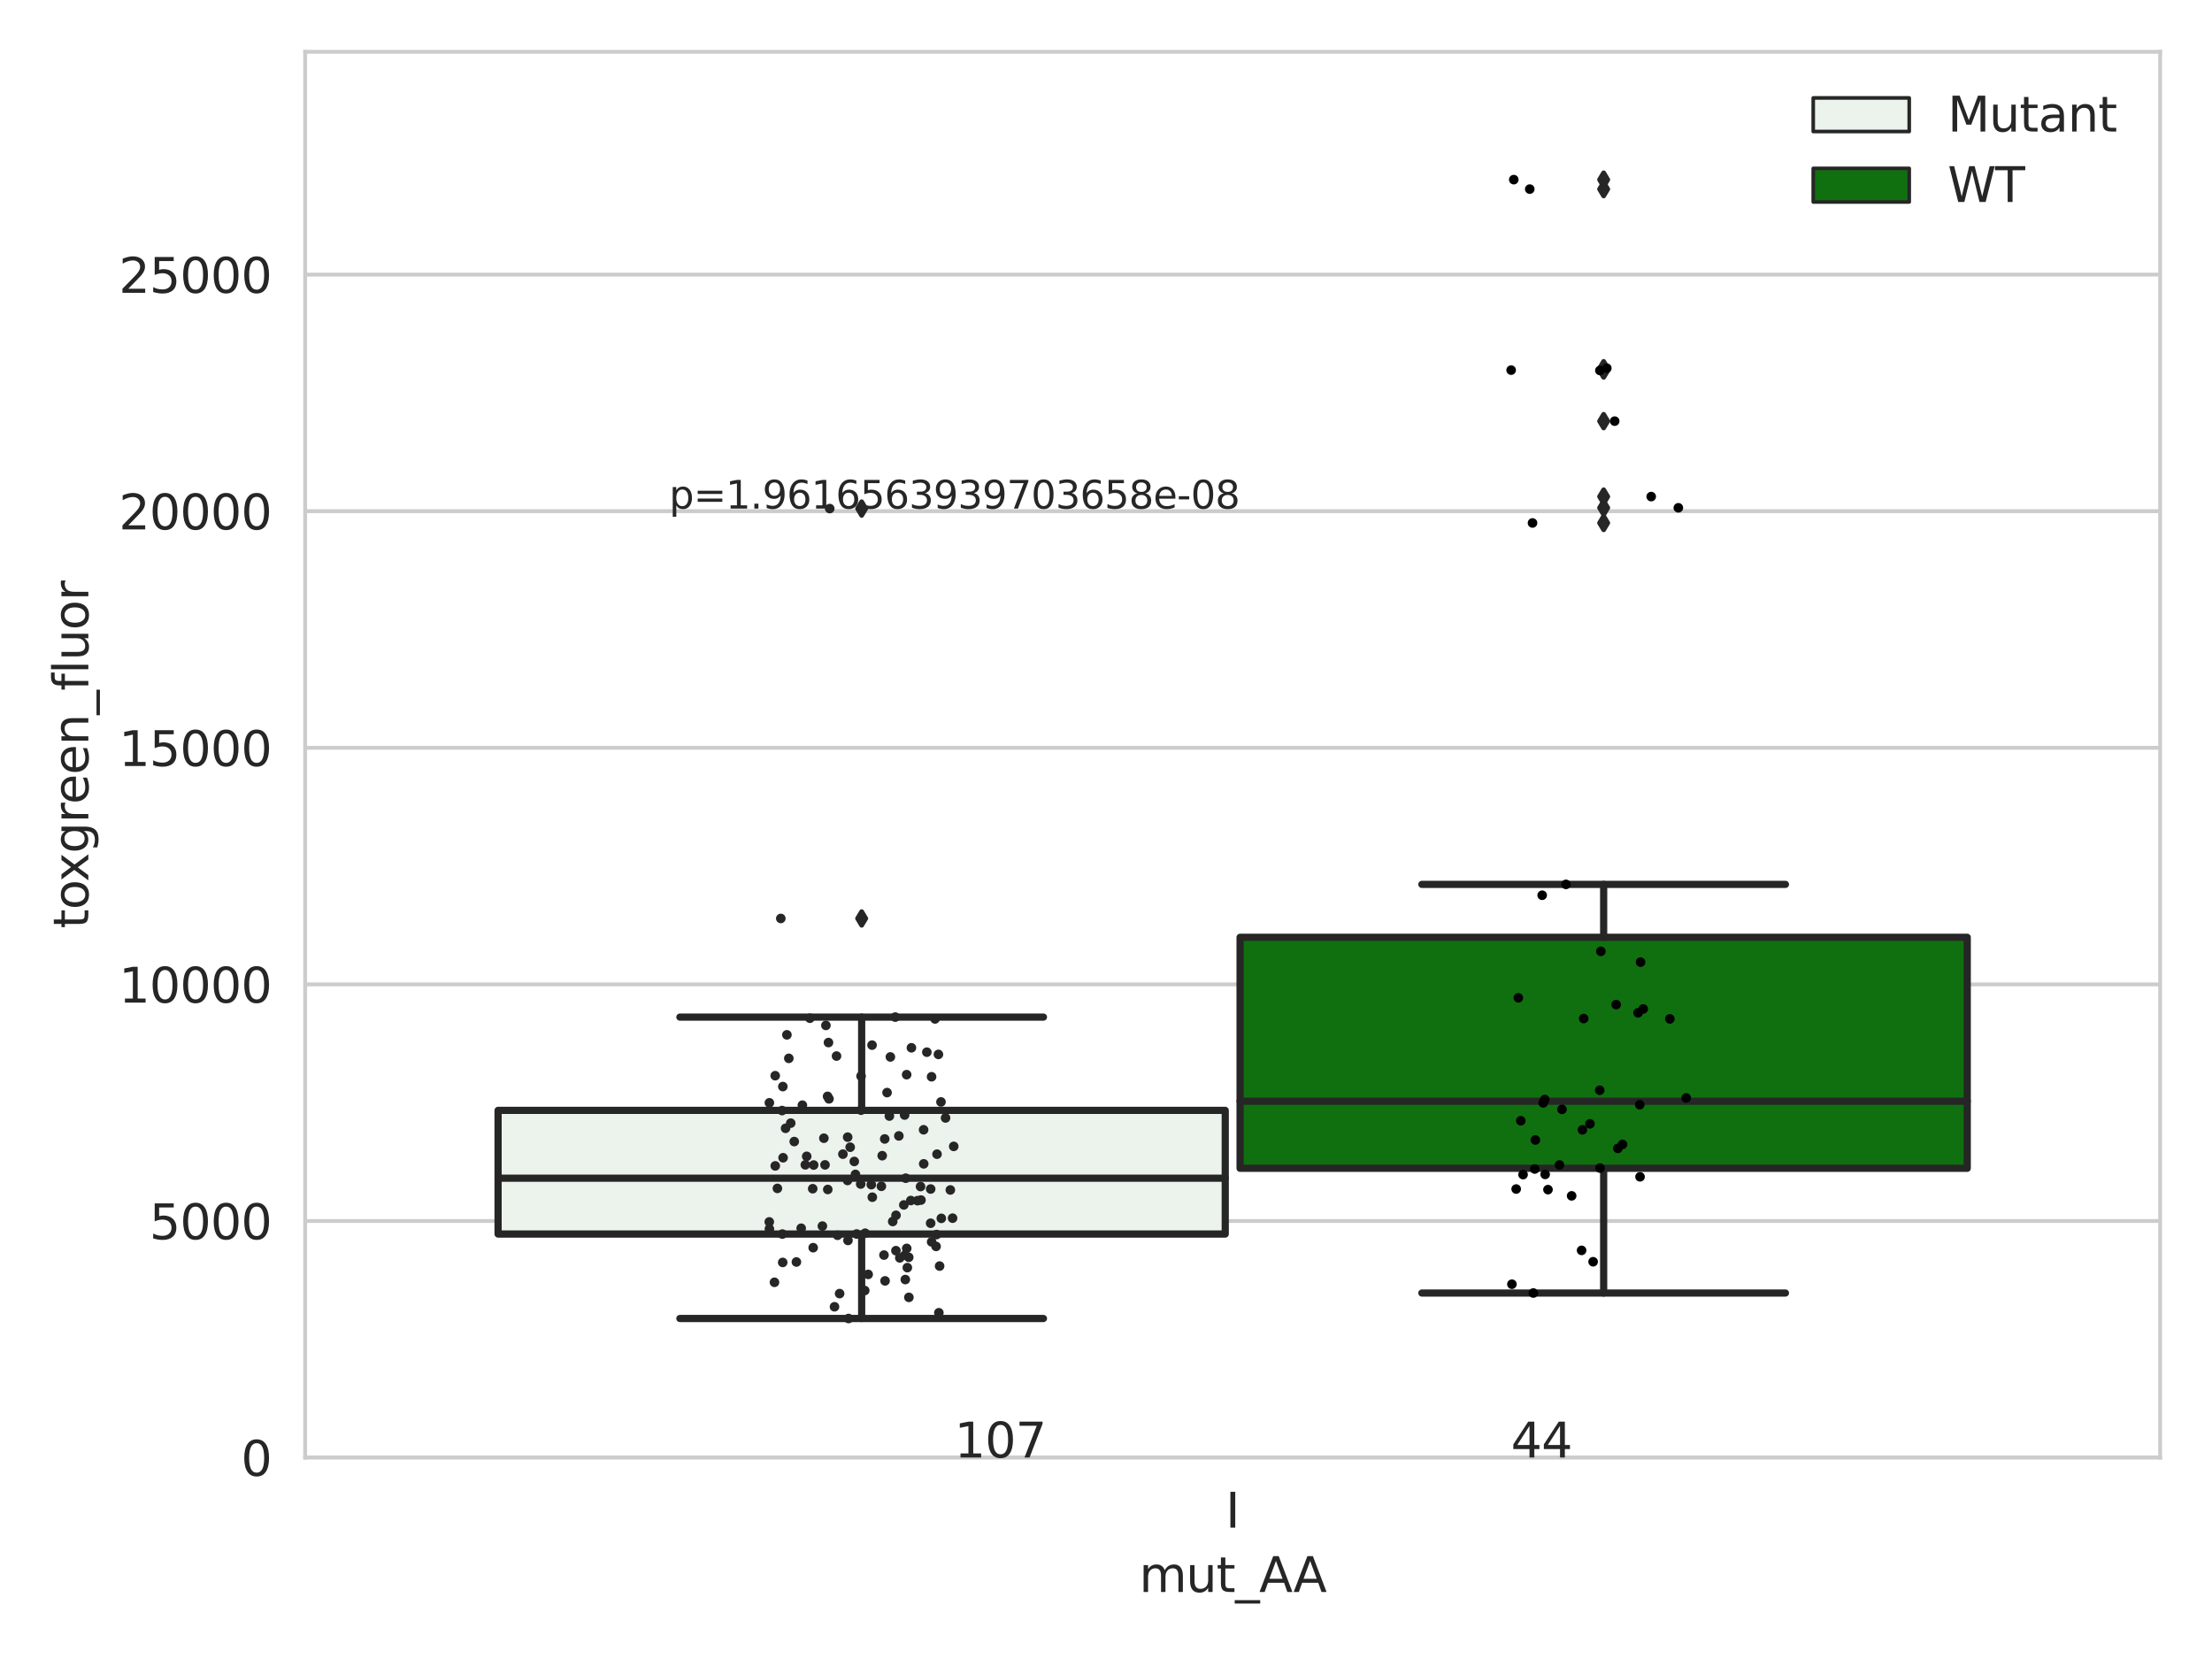 <?xml version="1.0" encoding="utf-8" standalone="no"?>
<!DOCTYPE svg PUBLIC "-//W3C//DTD SVG 1.1//EN"
  "http://www.w3.org/Graphics/SVG/1.1/DTD/svg11.dtd">
<svg xmlns:xlink="http://www.w3.org/1999/xlink" width="460.8pt" height="345.6pt" viewBox="0 0 460.8 345.6" xmlns="http://www.w3.org/2000/svg" version="1.1">
 <defs>
  <style type="text/css">*{stroke-linejoin: round; stroke-linecap: butt}</style>
 </defs>
 <g id="figure_1">
  <g id="patch_1">
   <path d="M 0 345.6 
L 460.8 345.6 
L 460.8 0 
L 0 0 
z
" style="fill: #ffffff"/>
  </g>
  <g id="axes_1">
   <g id="patch_2">
    <path d="M 63.571 303.64 
L 450 303.64 
L 450 10.8 
L 63.571 10.8 
z
" style="fill: #ffffff"/>
   </g>
   <g id="matplotlib.axis_1">
    <g id="xtick_1">
     <g id="text_1">
      <!-- I -->
      <g style="fill: #262626" transform="translate(255.311 318.238)scale(0.1 -0.1)">
       <defs>
        <path id="DejaVuSans-49" d="M 628 4666 
L 1259 4666 
L 1259 0 
L 628 0 
L 628 4666 
z
" transform="scale(0.016)"/>
       </defs>
       <use xlink:href="#DejaVuSans-49"/>
      </g>
     </g>
    </g>
    <g id="text_2">
     <!-- mut_AA -->
     <g style="fill: #262626" transform="translate(237.308 331.638)scale(0.1 -0.1)">
      <defs>
       <path id="DejaVuSans-6d" d="M 3328 2828 
Q 3544 3216 3844 3400 
Q 4144 3584 4550 3584 
Q 5097 3584 5394 3201 
Q 5691 2819 5691 2113 
L 5691 0 
L 5113 0 
L 5113 2094 
Q 5113 2597 4934 2840 
Q 4756 3084 4391 3084 
Q 3944 3084 3684 2787 
Q 3425 2491 3425 1978 
L 3425 0 
L 2847 0 
L 2847 2094 
Q 2847 2600 2669 2842 
Q 2491 3084 2119 3084 
Q 1678 3084 1418 2786 
Q 1159 2488 1159 1978 
L 1159 0 
L 581 0 
L 581 3500 
L 1159 3500 
L 1159 2956 
Q 1356 3278 1631 3431 
Q 1906 3584 2284 3584 
Q 2666 3584 2933 3390 
Q 3200 3197 3328 2828 
z
" transform="scale(0.016)"/>
       <path id="DejaVuSans-75" d="M 544 1381 
L 544 3500 
L 1119 3500 
L 1119 1403 
Q 1119 906 1312 657 
Q 1506 409 1894 409 
Q 2359 409 2629 706 
Q 2900 1003 2900 1516 
L 2900 3500 
L 3475 3500 
L 3475 0 
L 2900 0 
L 2900 538 
Q 2691 219 2414 64 
Q 2138 -91 1772 -91 
Q 1169 -91 856 284 
Q 544 659 544 1381 
z
M 1991 3584 
L 1991 3584 
z
" transform="scale(0.016)"/>
       <path id="DejaVuSans-74" d="M 1172 4494 
L 1172 3500 
L 2356 3500 
L 2356 3053 
L 1172 3053 
L 1172 1153 
Q 1172 725 1289 603 
Q 1406 481 1766 481 
L 2356 481 
L 2356 0 
L 1766 0 
Q 1100 0 847 248 
Q 594 497 594 1153 
L 594 3053 
L 172 3053 
L 172 3500 
L 594 3500 
L 594 4494 
L 1172 4494 
z
" transform="scale(0.016)"/>
       <path id="DejaVuSans-5f" d="M 3263 -1063 
L 3263 -1509 
L -63 -1509 
L -63 -1063 
L 3263 -1063 
z
" transform="scale(0.016)"/>
       <path id="DejaVuSans-41" d="M 2188 4044 
L 1331 1722 
L 3047 1722 
L 2188 4044 
z
M 1831 4666 
L 2547 4666 
L 4325 0 
L 3669 0 
L 3244 1197 
L 1141 1197 
L 716 0 
L 50 0 
L 1831 4666 
z
" transform="scale(0.016)"/>
      </defs>
      <use xlink:href="#DejaVuSans-6d"/>
      <use xlink:href="#DejaVuSans-75" x="97.412"/>
      <use xlink:href="#DejaVuSans-74" x="160.791"/>
      <use xlink:href="#DejaVuSans-5f" x="200"/>
      <use xlink:href="#DejaVuSans-41" x="250"/>
      <use xlink:href="#DejaVuSans-41" x="321.158"/>
     </g>
    </g>
   </g>
   <g id="matplotlib.axis_2">
    <g id="ytick_1">
     <g id="line2d_1">
      <path d="M 63.571 303.64 
L 450 303.64 
" clip-path="url(#pdee763ba4b)" style="fill: none; stroke: #cccccc; stroke-width: 0.8; stroke-linecap: round"/>
     </g>
     <g id="text_3">
      <!-- 0 -->
      <g style="fill: #262626" transform="translate(50.209 307.439)scale(0.1 -0.1)">
       <defs>
        <path id="DejaVuSans-30" d="M 2034 4250 
Q 1547 4250 1301 3770 
Q 1056 3291 1056 2328 
Q 1056 1369 1301 889 
Q 1547 409 2034 409 
Q 2525 409 2770 889 
Q 3016 1369 3016 2328 
Q 3016 3291 2770 3770 
Q 2525 4250 2034 4250 
z
M 2034 4750 
Q 2819 4750 3233 4129 
Q 3647 3509 3647 2328 
Q 3647 1150 3233 529 
Q 2819 -91 2034 -91 
Q 1250 -91 836 529 
Q 422 1150 422 2328 
Q 422 3509 836 4129 
Q 1250 4750 2034 4750 
z
" transform="scale(0.016)"/>
       </defs>
       <use xlink:href="#DejaVuSans-30"/>
      </g>
     </g>
    </g>
    <g id="ytick_2">
     <g id="line2d_2">
      <path d="M 63.571 254.352 
L 450 254.352 
" clip-path="url(#pdee763ba4b)" style="fill: none; stroke: #cccccc; stroke-width: 0.8; stroke-linecap: round"/>
     </g>
     <g id="text_4">
      <!-- 5000 -->
      <g style="fill: #262626" transform="translate(31.121 258.152)scale(0.1 -0.1)">
       <defs>
        <path id="DejaVuSans-35" d="M 691 4666 
L 3169 4666 
L 3169 4134 
L 1269 4134 
L 1269 2991 
Q 1406 3038 1543 3061 
Q 1681 3084 1819 3084 
Q 2600 3084 3056 2656 
Q 3513 2228 3513 1497 
Q 3513 744 3044 326 
Q 2575 -91 1722 -91 
Q 1428 -91 1123 -41 
Q 819 9 494 109 
L 494 744 
Q 775 591 1075 516 
Q 1375 441 1709 441 
Q 2250 441 2565 725 
Q 2881 1009 2881 1497 
Q 2881 1984 2565 2268 
Q 2250 2553 1709 2553 
Q 1456 2553 1204 2497 
Q 953 2441 691 2322 
L 691 4666 
z
" transform="scale(0.016)"/>
       </defs>
       <use xlink:href="#DejaVuSans-35"/>
       <use xlink:href="#DejaVuSans-30" x="63.623"/>
       <use xlink:href="#DejaVuSans-30" x="127.246"/>
       <use xlink:href="#DejaVuSans-30" x="190.869"/>
      </g>
     </g>
    </g>
    <g id="ytick_3">
     <g id="line2d_3">
      <path d="M 63.571 205.065 
L 450 205.065 
" clip-path="url(#pdee763ba4b)" style="fill: none; stroke: #cccccc; stroke-width: 0.8; stroke-linecap: round"/>
     </g>
     <g id="text_5">
      <!-- 10000 -->
      <g style="fill: #262626" transform="translate(24.759 208.864)scale(0.1 -0.1)">
       <defs>
        <path id="DejaVuSans-31" d="M 794 531 
L 1825 531 
L 1825 4091 
L 703 3866 
L 703 4441 
L 1819 4666 
L 2450 4666 
L 2450 531 
L 3481 531 
L 3481 0 
L 794 0 
L 794 531 
z
" transform="scale(0.016)"/>
       </defs>
       <use xlink:href="#DejaVuSans-31"/>
       <use xlink:href="#DejaVuSans-30" x="63.623"/>
       <use xlink:href="#DejaVuSans-30" x="127.246"/>
       <use xlink:href="#DejaVuSans-30" x="190.869"/>
       <use xlink:href="#DejaVuSans-30" x="254.492"/>
      </g>
     </g>
    </g>
    <g id="ytick_4">
     <g id="line2d_4">
      <path d="M 63.571 155.777 
L 450 155.777 
" clip-path="url(#pdee763ba4b)" style="fill: none; stroke: #cccccc; stroke-width: 0.8; stroke-linecap: round"/>
     </g>
     <g id="text_6">
      <!-- 15000 -->
      <g style="fill: #262626" transform="translate(24.759 159.576)scale(0.1 -0.1)">
       <use xlink:href="#DejaVuSans-31"/>
       <use xlink:href="#DejaVuSans-35" x="63.623"/>
       <use xlink:href="#DejaVuSans-30" x="127.246"/>
       <use xlink:href="#DejaVuSans-30" x="190.869"/>
       <use xlink:href="#DejaVuSans-30" x="254.492"/>
      </g>
     </g>
    </g>
    <g id="ytick_5">
     <g id="line2d_5">
      <path d="M 63.571 106.489 
L 450 106.489 
" clip-path="url(#pdee763ba4b)" style="fill: none; stroke: #cccccc; stroke-width: 0.8; stroke-linecap: round"/>
     </g>
     <g id="text_7">
      <!-- 20000 -->
      <g style="fill: #262626" transform="translate(24.759 110.289)scale(0.1 -0.1)">
       <defs>
        <path id="DejaVuSans-32" d="M 1228 531 
L 3431 531 
L 3431 0 
L 469 0 
L 469 531 
Q 828 903 1448 1529 
Q 2069 2156 2228 2338 
Q 2531 2678 2651 2914 
Q 2772 3150 2772 3378 
Q 2772 3750 2511 3984 
Q 2250 4219 1831 4219 
Q 1534 4219 1204 4116 
Q 875 4013 500 3803 
L 500 4441 
Q 881 4594 1212 4672 
Q 1544 4750 1819 4750 
Q 2544 4750 2975 4387 
Q 3406 4025 3406 3419 
Q 3406 3131 3298 2873 
Q 3191 2616 2906 2266 
Q 2828 2175 2409 1742 
Q 1991 1309 1228 531 
z
" transform="scale(0.016)"/>
       </defs>
       <use xlink:href="#DejaVuSans-32"/>
       <use xlink:href="#DejaVuSans-30" x="63.623"/>
       <use xlink:href="#DejaVuSans-30" x="127.246"/>
       <use xlink:href="#DejaVuSans-30" x="190.869"/>
       <use xlink:href="#DejaVuSans-30" x="254.492"/>
      </g>
     </g>
    </g>
    <g id="ytick_6">
     <g id="line2d_6">
      <path d="M 63.571 57.202 
L 450 57.202 
" clip-path="url(#pdee763ba4b)" style="fill: none; stroke: #cccccc; stroke-width: 0.8; stroke-linecap: round"/>
     </g>
     <g id="text_8">
      <!-- 25000 -->
      <g style="fill: #262626" transform="translate(24.759 61.001)scale(0.1 -0.1)">
       <use xlink:href="#DejaVuSans-32"/>
       <use xlink:href="#DejaVuSans-35" x="63.623"/>
       <use xlink:href="#DejaVuSans-30" x="127.246"/>
       <use xlink:href="#DejaVuSans-30" x="190.869"/>
       <use xlink:href="#DejaVuSans-30" x="254.492"/>
      </g>
     </g>
    </g>
    <g id="text_9">
     <!-- toxgreen_fluor -->
     <g style="fill: #262626" transform="translate(18.401 193.415)rotate(-90)scale(0.1 -0.1)">
      <defs>
       <path id="DejaVuSans-6f" d="M 1959 3097 
Q 1497 3097 1228 2736 
Q 959 2375 959 1747 
Q 959 1119 1226 758 
Q 1494 397 1959 397 
Q 2419 397 2687 759 
Q 2956 1122 2956 1747 
Q 2956 2369 2687 2733 
Q 2419 3097 1959 3097 
z
M 1959 3584 
Q 2709 3584 3137 3096 
Q 3566 2609 3566 1747 
Q 3566 888 3137 398 
Q 2709 -91 1959 -91 
Q 1206 -91 779 398 
Q 353 888 353 1747 
Q 353 2609 779 3096 
Q 1206 3584 1959 3584 
z
" transform="scale(0.016)"/>
       <path id="DejaVuSans-78" d="M 3513 3500 
L 2247 1797 
L 3578 0 
L 2900 0 
L 1881 1375 
L 863 0 
L 184 0 
L 1544 1831 
L 300 3500 
L 978 3500 
L 1906 2253 
L 2834 3500 
L 3513 3500 
z
" transform="scale(0.016)"/>
       <path id="DejaVuSans-67" d="M 2906 1791 
Q 2906 2416 2648 2759 
Q 2391 3103 1925 3103 
Q 1463 3103 1205 2759 
Q 947 2416 947 1791 
Q 947 1169 1205 825 
Q 1463 481 1925 481 
Q 2391 481 2648 825 
Q 2906 1169 2906 1791 
z
M 3481 434 
Q 3481 -459 3084 -895 
Q 2688 -1331 1869 -1331 
Q 1566 -1331 1297 -1286 
Q 1028 -1241 775 -1147 
L 775 -588 
Q 1028 -725 1275 -790 
Q 1522 -856 1778 -856 
Q 2344 -856 2625 -561 
Q 2906 -266 2906 331 
L 2906 616 
Q 2728 306 2450 153 
Q 2172 0 1784 0 
Q 1141 0 747 490 
Q 353 981 353 1791 
Q 353 2603 747 3093 
Q 1141 3584 1784 3584 
Q 2172 3584 2450 3431 
Q 2728 3278 2906 2969 
L 2906 3500 
L 3481 3500 
L 3481 434 
z
" transform="scale(0.016)"/>
       <path id="DejaVuSans-72" d="M 2631 2963 
Q 2534 3019 2420 3045 
Q 2306 3072 2169 3072 
Q 1681 3072 1420 2755 
Q 1159 2438 1159 1844 
L 1159 0 
L 581 0 
L 581 3500 
L 1159 3500 
L 1159 2956 
Q 1341 3275 1631 3429 
Q 1922 3584 2338 3584 
Q 2397 3584 2469 3576 
Q 2541 3569 2628 3553 
L 2631 2963 
z
" transform="scale(0.016)"/>
       <path id="DejaVuSans-65" d="M 3597 1894 
L 3597 1613 
L 953 1613 
Q 991 1019 1311 708 
Q 1631 397 2203 397 
Q 2534 397 2845 478 
Q 3156 559 3463 722 
L 3463 178 
Q 3153 47 2828 -22 
Q 2503 -91 2169 -91 
Q 1331 -91 842 396 
Q 353 884 353 1716 
Q 353 2575 817 3079 
Q 1281 3584 2069 3584 
Q 2775 3584 3186 3129 
Q 3597 2675 3597 1894 
z
M 3022 2063 
Q 3016 2534 2758 2815 
Q 2500 3097 2075 3097 
Q 1594 3097 1305 2825 
Q 1016 2553 972 2059 
L 3022 2063 
z
" transform="scale(0.016)"/>
       <path id="DejaVuSans-6e" d="M 3513 2113 
L 3513 0 
L 2938 0 
L 2938 2094 
Q 2938 2591 2744 2837 
Q 2550 3084 2163 3084 
Q 1697 3084 1428 2787 
Q 1159 2491 1159 1978 
L 1159 0 
L 581 0 
L 581 3500 
L 1159 3500 
L 1159 2956 
Q 1366 3272 1645 3428 
Q 1925 3584 2291 3584 
Q 2894 3584 3203 3211 
Q 3513 2838 3513 2113 
z
" transform="scale(0.016)"/>
       <path id="DejaVuSans-66" d="M 2375 4863 
L 2375 4384 
L 1825 4384 
Q 1516 4384 1395 4259 
Q 1275 4134 1275 3809 
L 1275 3500 
L 2222 3500 
L 2222 3053 
L 1275 3053 
L 1275 0 
L 697 0 
L 697 3053 
L 147 3053 
L 147 3500 
L 697 3500 
L 697 3744 
Q 697 4328 969 4595 
Q 1241 4863 1831 4863 
L 2375 4863 
z
" transform="scale(0.016)"/>
       <path id="DejaVuSans-6c" d="M 603 4863 
L 1178 4863 
L 1178 0 
L 603 0 
L 603 4863 
z
" transform="scale(0.016)"/>
      </defs>
      <use xlink:href="#DejaVuSans-74"/>
      <use xlink:href="#DejaVuSans-6f" x="39.209"/>
      <use xlink:href="#DejaVuSans-78" x="97.266"/>
      <use xlink:href="#DejaVuSans-67" x="156.445"/>
      <use xlink:href="#DejaVuSans-72" x="219.922"/>
      <use xlink:href="#DejaVuSans-65" x="258.785"/>
      <use xlink:href="#DejaVuSans-65" x="320.309"/>
      <use xlink:href="#DejaVuSans-6e" x="381.832"/>
      <use xlink:href="#DejaVuSans-5f" x="445.211"/>
      <use xlink:href="#DejaVuSans-66" x="495.211"/>
      <use xlink:href="#DejaVuSans-6c" x="530.416"/>
      <use xlink:href="#DejaVuSans-75" x="558.199"/>
      <use xlink:href="#DejaVuSans-6f" x="621.578"/>
      <use xlink:href="#DejaVuSans-72" x="682.76"/>
     </g>
    </g>
   </g>
   <g id="patch_3">
    <path d="M 103.76 257.072 
L 255.24 257.072 
L 255.24 231.31 
L 103.76 231.31 
L 103.76 257.072 
z
" clip-path="url(#pdee763ba4b)" style="fill: #ecf2ec; stroke: #262626; stroke-width: 1.5; stroke-linejoin: miter"/>
   </g>
   <g id="patch_4">
    <path d="M 258.331 243.379 
L 409.811 243.379 
L 409.811 195.255 
L 258.331 195.255 
L 258.331 243.379 
z
" clip-path="url(#pdee763ba4b)" style="fill: #107010; stroke: #262626; stroke-width: 1.5; stroke-linejoin: miter"/>
   </g>
   <g id="patch_5">
    <path d="M 256.786 303.64 
L 256.786 303.64 
L 256.786 303.64 
L 256.786 303.64 
z
" clip-path="url(#pdee763ba4b)" style="fill: #ecf2ec; stroke: #262626; stroke-width: 0.75; stroke-linejoin: miter"/>
   </g>
   <g id="patch_6">
    <path d="M 256.786 303.64 
L 256.786 303.64 
L 256.786 303.64 
L 256.786 303.64 
z
" clip-path="url(#pdee763ba4b)" style="fill: #107010; stroke: #262626; stroke-width: 0.75; stroke-linejoin: miter"/>
   </g>
   <g id="PathCollection_1"/>
   <g id="PathCollection_2"/>
   <g id="line2d_7">
    <path d="M 179.5 257.072 
L 179.5 274.667 
" clip-path="url(#pdee763ba4b)" style="fill: none; stroke: #262626; stroke-width: 1.5; stroke-linecap: round"/>
   </g>
   <g id="line2d_8">
    <path d="M 179.5 231.31 
L 179.5 211.881 
" clip-path="url(#pdee763ba4b)" style="fill: none; stroke: #262626; stroke-width: 1.5; stroke-linecap: round"/>
   </g>
   <g id="line2d_9">
    <path d="M 141.63 274.667 
L 217.37 274.667 
" clip-path="url(#pdee763ba4b)" style="fill: none; stroke: #262626; stroke-width: 1.5; stroke-linecap: round"/>
   </g>
   <g id="line2d_10">
    <path d="M 141.63 211.881 
L 217.37 211.881 
" clip-path="url(#pdee763ba4b)" style="fill: none; stroke: #262626; stroke-width: 1.5; stroke-linecap: round"/>
   </g>
   <g id="line2d_11">
    <defs>
     <path id="ma9a98d8615" d="M -0 1.414 
L 0.849 0 
L 0 -1.414 
L -0.849 -0 
z
" style="stroke: #262626; stroke-linejoin: miter"/>
    </defs>
    <g clip-path="url(#pdee763ba4b)">
     <use xlink:href="#ma9a98d8615" x="179.5" y="191.332" style="fill: #262626; stroke: #262626; stroke-linejoin: miter"/>
     <use xlink:href="#ma9a98d8615" x="179.5" y="105.946" style="fill: #262626; stroke: #262626; stroke-linejoin: miter"/>
    </g>
   </g>
   <g id="line2d_12">
    <path d="M 334.071 243.379 
L 334.071 269.361 
" clip-path="url(#pdee763ba4b)" style="fill: none; stroke: #262626; stroke-width: 1.5; stroke-linecap: round"/>
   </g>
   <g id="line2d_13">
    <path d="M 334.071 195.255 
L 334.071 184.234 
" clip-path="url(#pdee763ba4b)" style="fill: none; stroke: #262626; stroke-width: 1.5; stroke-linecap: round"/>
   </g>
   <g id="line2d_14">
    <path d="M 296.201 269.361 
L 371.941 269.361 
" clip-path="url(#pdee763ba4b)" style="fill: none; stroke: #262626; stroke-width: 1.5; stroke-linecap: round"/>
   </g>
   <g id="line2d_15">
    <path d="M 296.201 184.234 
L 371.941 184.234 
" clip-path="url(#pdee763ba4b)" style="fill: none; stroke: #262626; stroke-width: 1.5; stroke-linecap: round"/>
   </g>
   <g id="line2d_16">
    <g clip-path="url(#pdee763ba4b)">
     <use xlink:href="#ma9a98d8615" x="334.071" y="108.944" style="fill: #262626; stroke: #262626; stroke-linejoin: miter"/>
     <use xlink:href="#ma9a98d8615" x="334.071" y="77.175" style="fill: #262626; stroke: #262626; stroke-linejoin: miter"/>
     <use xlink:href="#ma9a98d8615" x="334.071" y="87.731" style="fill: #262626; stroke: #262626; stroke-linejoin: miter"/>
     <use xlink:href="#ma9a98d8615" x="334.071" y="103.448" style="fill: #262626; stroke: #262626; stroke-linejoin: miter"/>
     <use xlink:href="#ma9a98d8615" x="334.071" y="39.394" style="fill: #262626; stroke: #262626; stroke-linejoin: miter"/>
     <use xlink:href="#ma9a98d8615" x="334.071" y="77.103" style="fill: #262626; stroke: #262626; stroke-linejoin: miter"/>
     <use xlink:href="#ma9a98d8615" x="334.071" y="37.422" style="fill: #262626; stroke: #262626; stroke-linejoin: miter"/>
     <use xlink:href="#ma9a98d8615" x="334.071" y="76.702" style="fill: #262626; stroke: #262626; stroke-linejoin: miter"/>
     <use xlink:href="#ma9a98d8615" x="334.071" y="105.784" style="fill: #262626; stroke: #262626; stroke-linejoin: miter"/>
    </g>
   </g>
   <g id="line2d_17">
    <path d="M 103.76 245.438 
L 255.24 245.438 
" clip-path="url(#pdee763ba4b)" style="fill: none; stroke: #262626; stroke-width: 1.5; stroke-linecap: round"/>
   </g>
   <g id="line2d_18">
    <path d="M 258.331 229.4 
L 409.811 229.4 
" clip-path="url(#pdee763ba4b)" style="fill: none; stroke: #262626; stroke-width: 1.5; stroke-linecap: round"/>
   </g>
   <g id="patch_7">
    <path d="M 63.571 303.64 
L 63.571 10.8 
" style="fill: none; stroke: #cccccc; stroke-width: 0.8; stroke-linejoin: miter; stroke-linecap: square"/>
   </g>
   <g id="patch_8">
    <path d="M 450 303.64 
L 450 10.8 
" style="fill: none; stroke: #cccccc; stroke-width: 0.8; stroke-linejoin: miter; stroke-linecap: square"/>
   </g>
   <g id="patch_9">
    <path d="M 63.571 303.64 
L 450 303.64 
" style="fill: none; stroke: #cccccc; stroke-width: 0.8; stroke-linejoin: miter; stroke-linecap: square"/>
   </g>
   <g id="patch_10">
    <path d="M 63.571 10.8 
L 450 10.8 
" style="fill: none; stroke: #cccccc; stroke-width: 0.8; stroke-linejoin: miter; stroke-linecap: square"/>
   </g>
   <g id="PathCollection_3">
    <defs>
     <path id="C0_0_201f4ac6c1" d="M 0 1 
C 0.265 1 0.52 0.895 0.707 0.707 
C 0.895 0.52 1 0.265 1 -0 
C 1 -0.265 0.895 -0.52 0.707 -0.707 
C 0.52 -0.895 0.265 -1 0 -1 
C -0.265 -1 -0.52 -0.895 -0.707 -0.707 
C -0.895 -0.52 -1 -0.265 -1 0 
C -1 0.265 -0.895 0.52 -0.707 0.707 
C -0.52 0.895 -0.265 1 0 1 
z
"/>
    </defs>
    <g clip-path="url(#pdee763ba4b)">
     <use xlink:href="#C0_0_201f4ac6c1" x="192.405" y="235.353" style="fill: #262626"/>
    </g>
    <g clip-path="url(#pdee763ba4b)">
     <use xlink:href="#C0_0_201f4ac6c1" x="193.869" y="254.822" style="fill: #262626"/>
    </g>
    <g clip-path="url(#pdee763ba4b)">
     <use xlink:href="#C0_0_201f4ac6c1" x="163.081" y="226.353" style="fill: #262626"/>
    </g>
    <g clip-path="url(#pdee763ba4b)">
     <use xlink:href="#C0_0_201f4ac6c1" x="167.764" y="242.652" style="fill: #262626"/>
    </g>
    <g clip-path="url(#pdee763ba4b)">
     <use xlink:href="#C0_0_201f4ac6c1" x="196.974" y="232.889" style="fill: #262626"/>
    </g>
    <g clip-path="url(#pdee763ba4b)">
     <use xlink:href="#C0_0_201f4ac6c1" x="176.767" y="274.667" style="fill: #262626"/>
    </g>
    <g clip-path="url(#pdee763ba4b)">
     <use xlink:href="#C0_0_201f4ac6c1" x="194.785" y="212.26" style="fill: #262626"/>
    </g>
    <g clip-path="url(#pdee763ba4b)">
     <use xlink:href="#C0_0_201f4ac6c1" x="181.721" y="249.399" style="fill: #262626"/>
    </g>
    <g clip-path="url(#pdee763ba4b)">
     <use xlink:href="#C0_0_201f4ac6c1" x="168.714" y="212.113" style="fill: #262626"/>
    </g>
    <g clip-path="url(#pdee763ba4b)">
     <use xlink:href="#C0_0_201f4ac6c1" x="183.607" y="247.127" style="fill: #262626"/>
    </g>
    <g clip-path="url(#pdee763ba4b)">
     <use xlink:href="#C0_0_201f4ac6c1" x="179.377" y="224.177" style="fill: #262626"/>
    </g>
    <g clip-path="url(#pdee763ba4b)">
     <use xlink:href="#C0_0_201f4ac6c1" x="195.491" y="219.651" style="fill: #262626"/>
    </g>
    <g clip-path="url(#pdee763ba4b)">
     <use xlink:href="#C0_0_201f4ac6c1" x="187.444" y="262.038" style="fill: #262626"/>
    </g>
    <g clip-path="url(#pdee763ba4b)">
     <use xlink:href="#C0_0_201f4ac6c1" x="171.866" y="242.664" style="fill: #262626"/>
    </g>
    <g clip-path="url(#pdee763ba4b)">
     <use xlink:href="#C0_0_201f4ac6c1" x="172.588" y="217.182" style="fill: #262626"/>
    </g>
    <g clip-path="url(#pdee763ba4b)">
     <use xlink:href="#C0_0_201f4ac6c1" x="161.499" y="242.877" style="fill: #262626"/>
    </g>
    <g clip-path="url(#pdee763ba4b)">
     <use xlink:href="#C0_0_201f4ac6c1" x="191.857" y="249.996" style="fill: #262626"/>
    </g>
    <g clip-path="url(#pdee763ba4b)">
     <use xlink:href="#C0_0_201f4ac6c1" x="166.902" y="255.864" style="fill: #262626"/>
    </g>
    <g clip-path="url(#pdee763ba4b)">
     <use xlink:href="#C0_0_201f4ac6c1" x="176.558" y="245.914" style="fill: #262626"/>
    </g>
    <g clip-path="url(#pdee763ba4b)">
     <use xlink:href="#C0_0_201f4ac6c1" x="161.491" y="224.086" style="fill: #262626"/>
    </g>
    <g clip-path="url(#pdee763ba4b)">
     <use xlink:href="#C0_0_201f4ac6c1" x="191.139" y="250.121" style="fill: #262626"/>
    </g>
    <g clip-path="url(#pdee763ba4b)">
     <use xlink:href="#C0_0_201f4ac6c1" x="169.399" y="259.915" style="fill: #262626"/>
    </g>
    <g clip-path="url(#pdee763ba4b)">
     <use xlink:href="#C0_0_201f4ac6c1" x="184.791" y="227.608" style="fill: #262626"/>
    </g>
    <g clip-path="url(#pdee763ba4b)">
     <use xlink:href="#C0_0_201f4ac6c1" x="185.276" y="232.495" style="fill: #262626"/>
    </g>
    <g clip-path="url(#pdee763ba4b)">
     <use xlink:href="#C0_0_201f4ac6c1" x="193.078" y="219.188" style="fill: #262626"/>
    </g>
    <g clip-path="url(#pdee763ba4b)">
     <use xlink:href="#C0_0_201f4ac6c1" x="168.053" y="240.885" style="fill: #262626"/>
    </g>
    <g clip-path="url(#pdee763ba4b)">
     <use xlink:href="#C0_0_201f4ac6c1" x="180.145" y="268.844" style="fill: #262626"/>
    </g>
    <g clip-path="url(#pdee763ba4b)">
     <use xlink:href="#C0_0_201f4ac6c1" x="178.208" y="244.653" style="fill: #262626"/>
    </g>
    <g clip-path="url(#pdee763ba4b)">
     <use xlink:href="#C0_0_201f4ac6c1" x="161.948" y="247.563" style="fill: #262626"/>
    </g>
    <g clip-path="url(#pdee763ba4b)">
     <use xlink:href="#C0_0_201f4ac6c1" x="163.053" y="262.988" style="fill: #262626"/>
    </g>
    <g clip-path="url(#pdee763ba4b)">
     <use xlink:href="#C0_0_201f4ac6c1" x="164.722" y="233.971" style="fill: #262626"/>
    </g>
    <g clip-path="url(#pdee763ba4b)">
     <use xlink:href="#C0_0_201f4ac6c1" x="174.907" y="269.48" style="fill: #262626"/>
    </g>
    <g clip-path="url(#pdee763ba4b)">
     <use xlink:href="#C0_0_201f4ac6c1" x="172.439" y="247.789" style="fill: #262626"/>
    </g>
    <g clip-path="url(#pdee763ba4b)">
     <use xlink:href="#C0_0_201f4ac6c1" x="175.593" y="240.429" style="fill: #262626"/>
    </g>
    <g clip-path="url(#pdee763ba4b)">
     <use xlink:href="#C0_0_201f4ac6c1" x="188.449" y="232.281" style="fill: #262626"/>
    </g>
    <g clip-path="url(#pdee763ba4b)">
     <use xlink:href="#C0_0_201f4ac6c1" x="188.685" y="245.438" style="fill: #262626"/>
    </g>
    <g clip-path="url(#pdee763ba4b)">
     <use xlink:href="#C0_0_201f4ac6c1" x="186.497" y="211.881" style="fill: #262626"/>
    </g>
    <g clip-path="url(#pdee763ba4b)">
     <use xlink:href="#C0_0_201f4ac6c1" x="188.871" y="223.872" style="fill: #262626"/>
    </g>
    <g clip-path="url(#pdee763ba4b)">
     <use xlink:href="#C0_0_201f4ac6c1" x="197.974" y="247.891" style="fill: #262626"/>
    </g>
    <g clip-path="url(#pdee763ba4b)">
     <use xlink:href="#C0_0_201f4ac6c1" x="179.296" y="246.659" style="fill: #262626"/>
    </g>
    <g clip-path="url(#pdee763ba4b)">
     <use xlink:href="#C0_0_201f4ac6c1" x="163.926" y="215.574" style="fill: #262626"/>
    </g>
    <g clip-path="url(#pdee763ba4b)">
     <use xlink:href="#C0_0_201f4ac6c1" x="176.648" y="258.405" style="fill: #262626"/>
    </g>
    <g clip-path="url(#pdee763ba4b)">
     <use xlink:href="#C0_0_201f4ac6c1" x="191.765" y="247.18" style="fill: #262626"/>
    </g>
    <g clip-path="url(#pdee763ba4b)">
     <use xlink:href="#C0_0_201f4ac6c1" x="186.655" y="253.167" style="fill: #262626"/>
    </g>
    <g clip-path="url(#pdee763ba4b)">
     <use xlink:href="#C0_0_201f4ac6c1" x="184.303" y="237.265" style="fill: #262626"/>
    </g>
    <g clip-path="url(#pdee763ba4b)">
     <use xlink:href="#C0_0_201f4ac6c1" x="195.582" y="273.47" style="fill: #262626"/>
    </g>
    <g clip-path="url(#pdee763ba4b)">
     <use xlink:href="#C0_0_201f4ac6c1" x="196.023" y="229.555" style="fill: #262626"/>
    </g>
    <g clip-path="url(#pdee763ba4b)">
     <use xlink:href="#C0_0_201f4ac6c1" x="160.279" y="256.004" style="fill: #262626"/>
    </g>
    <g clip-path="url(#pdee763ba4b)">
     <use xlink:href="#C0_0_201f4ac6c1" x="165.457" y="237.809" style="fill: #262626"/>
    </g>
    <g clip-path="url(#pdee763ba4b)">
     <use xlink:href="#C0_0_201f4ac6c1" x="179.369" y="231.271" style="fill: #262626"/>
    </g>
    <g clip-path="url(#pdee763ba4b)">
     <use xlink:href="#C0_0_201f4ac6c1" x="189.015" y="264.069" style="fill: #262626"/>
    </g>
    <g clip-path="url(#pdee763ba4b)">
     <use xlink:href="#C0_0_201f4ac6c1" x="172.052" y="213.612" style="fill: #262626"/>
    </g>
    <g clip-path="url(#pdee763ba4b)">
     <use xlink:href="#C0_0_201f4ac6c1" x="174.48" y="257.328" style="fill: #262626"/>
    </g>
    <g clip-path="url(#pdee763ba4b)">
     <use xlink:href="#C0_0_201f4ac6c1" x="162.919" y="231.349" style="fill: #262626"/>
    </g>
    <g clip-path="url(#pdee763ba4b)">
     <use xlink:href="#C0_0_201f4ac6c1" x="198.679" y="238.813" style="fill: #262626"/>
    </g>
    <g clip-path="url(#pdee763ba4b)">
     <use xlink:href="#C0_0_201f4ac6c1" x="189.738" y="250.092" style="fill: #262626"/>
    </g>
    <g clip-path="url(#pdee763ba4b)">
     <use xlink:href="#C0_0_201f4ac6c1" x="194.063" y="224.309" style="fill: #262626"/>
    </g>
    <g clip-path="url(#pdee763ba4b)">
     <use xlink:href="#C0_0_201f4ac6c1" x="164.325" y="220.473" style="fill: #262626"/>
    </g>
    <g clip-path="url(#pdee763ba4b)">
     <use xlink:href="#C0_0_201f4ac6c1" x="173.843" y="272.225" style="fill: #262626"/>
    </g>
    <g clip-path="url(#pdee763ba4b)">
     <use xlink:href="#C0_0_201f4ac6c1" x="198.44" y="253.767" style="fill: #262626"/>
    </g>
    <g clip-path="url(#pdee763ba4b)">
     <use xlink:href="#C0_0_201f4ac6c1" x="186.64" y="260.538" style="fill: #262626"/>
    </g>
    <g clip-path="url(#pdee763ba4b)">
     <use xlink:href="#C0_0_201f4ac6c1" x="169.301" y="247.632" style="fill: #262626"/>
    </g>
    <g clip-path="url(#pdee763ba4b)">
     <use xlink:href="#C0_0_201f4ac6c1" x="162.98" y="257.08" style="fill: #262626"/>
    </g>
    <g clip-path="url(#pdee763ba4b)">
     <use xlink:href="#C0_0_201f4ac6c1" x="160.253" y="254.544" style="fill: #262626"/>
    </g>
    <g clip-path="url(#pdee763ba4b)">
     <use xlink:href="#C0_0_201f4ac6c1" x="189.339" y="270.265" style="fill: #262626"/>
    </g>
    <g clip-path="url(#pdee763ba4b)">
     <use xlink:href="#C0_0_201f4ac6c1" x="195.739" y="263.746" style="fill: #262626"/>
    </g>
    <g clip-path="url(#pdee763ba4b)">
     <use xlink:href="#C0_0_201f4ac6c1" x="181.665" y="217.72" style="fill: #262626"/>
    </g>
    <g clip-path="url(#pdee763ba4b)">
     <use xlink:href="#C0_0_201f4ac6c1" x="185.971" y="254.458" style="fill: #262626"/>
    </g>
    <g clip-path="url(#pdee763ba4b)">
     <use xlink:href="#C0_0_201f4ac6c1" x="188.504" y="261.478" style="fill: #262626"/>
    </g>
    <g clip-path="url(#pdee763ba4b)">
     <use xlink:href="#C0_0_201f4ac6c1" x="193.874" y="247.693" style="fill: #262626"/>
    </g>
    <g clip-path="url(#pdee763ba4b)">
     <use xlink:href="#C0_0_201f4ac6c1" x="176.584" y="236.89" style="fill: #262626"/>
    </g>
    <g clip-path="url(#pdee763ba4b)">
     <use xlink:href="#C0_0_201f4ac6c1" x="161.337" y="267.126" style="fill: #262626"/>
    </g>
    <g clip-path="url(#pdee763ba4b)">
     <use xlink:href="#C0_0_201f4ac6c1" x="195.002" y="259.648" style="fill: #262626"/>
    </g>
    <g clip-path="url(#pdee763ba4b)">
     <use xlink:href="#C0_0_201f4ac6c1" x="189.308" y="261.918" style="fill: #262626"/>
    </g>
    <g clip-path="url(#pdee763ba4b)">
     <use xlink:href="#C0_0_201f4ac6c1" x="196.095" y="253.805" style="fill: #262626"/>
    </g>
    <g clip-path="url(#pdee763ba4b)">
     <use xlink:href="#C0_0_201f4ac6c1" x="181.507" y="246.786" style="fill: #262626"/>
    </g>
    <g clip-path="url(#pdee763ba4b)">
     <use xlink:href="#C0_0_201f4ac6c1" x="172.694" y="228.912" style="fill: #262626"/>
    </g>
    <g clip-path="url(#pdee763ba4b)">
     <use xlink:href="#C0_0_201f4ac6c1" x="189.867" y="218.272" style="fill: #262626"/>
    </g>
    <g clip-path="url(#pdee763ba4b)">
     <use xlink:href="#C0_0_201f4ac6c1" x="172.399" y="228.392" style="fill: #262626"/>
    </g>
    <g clip-path="url(#pdee763ba4b)">
     <use xlink:href="#C0_0_201f4ac6c1" x="194.078" y="258.707" style="fill: #262626"/>
    </g>
    <g clip-path="url(#pdee763ba4b)">
     <use xlink:href="#C0_0_201f4ac6c1" x="180.854" y="265.48" style="fill: #262626"/>
    </g>
    <g clip-path="url(#pdee763ba4b)">
     <use xlink:href="#C0_0_201f4ac6c1" x="162.658" y="191.332" style="fill: #262626"/>
    </g>
    <g clip-path="url(#pdee763ba4b)">
     <use xlink:href="#C0_0_201f4ac6c1" x="174.263" y="219.993" style="fill: #262626"/>
    </g>
    <g clip-path="url(#pdee763ba4b)">
     <use xlink:href="#C0_0_201f4ac6c1" x="192.428" y="242.45" style="fill: #262626"/>
    </g>
    <g clip-path="url(#pdee763ba4b)">
     <use xlink:href="#C0_0_201f4ac6c1" x="171.629" y="237.111" style="fill: #262626"/>
    </g>
    <g clip-path="url(#pdee763ba4b)">
     <use xlink:href="#C0_0_201f4ac6c1" x="172.846" y="105.946" style="fill: #262626"/>
    </g>
    <g clip-path="url(#pdee763ba4b)">
     <use xlink:href="#C0_0_201f4ac6c1" x="183.78" y="240.753" style="fill: #262626"/>
    </g>
    <g clip-path="url(#pdee763ba4b)">
     <use xlink:href="#C0_0_201f4ac6c1" x="180.226" y="256.901" style="fill: #262626"/>
    </g>
    <g clip-path="url(#pdee763ba4b)">
     <use xlink:href="#C0_0_201f4ac6c1" x="195.199" y="240.436" style="fill: #262626"/>
    </g>
    <g clip-path="url(#pdee763ba4b)">
     <use xlink:href="#C0_0_201f4ac6c1" x="178.461" y="257.064" style="fill: #262626"/>
    </g>
    <g clip-path="url(#pdee763ba4b)">
     <use xlink:href="#C0_0_201f4ac6c1" x="184.151" y="261.454" style="fill: #262626"/>
    </g>
    <g clip-path="url(#pdee763ba4b)">
     <use xlink:href="#C0_0_201f4ac6c1" x="171.319" y="255.416" style="fill: #262626"/>
    </g>
    <g clip-path="url(#pdee763ba4b)">
     <use xlink:href="#C0_0_201f4ac6c1" x="184.374" y="266.83" style="fill: #262626"/>
    </g>
    <g clip-path="url(#pdee763ba4b)">
     <use xlink:href="#C0_0_201f4ac6c1" x="188.594" y="266.553" style="fill: #262626"/>
    </g>
    <g clip-path="url(#pdee763ba4b)">
     <use xlink:href="#C0_0_201f4ac6c1" x="177.107" y="238.983" style="fill: #262626"/>
    </g>
    <g clip-path="url(#pdee763ba4b)">
     <use xlink:href="#C0_0_201f4ac6c1" x="163.646" y="235.046" style="fill: #262626"/>
    </g>
    <g clip-path="url(#pdee763ba4b)">
     <use xlink:href="#C0_0_201f4ac6c1" x="163.132" y="241.18" style="fill: #262626"/>
    </g>
    <g clip-path="url(#pdee763ba4b)">
     <use xlink:href="#C0_0_201f4ac6c1" x="188.286" y="251.008" style="fill: #262626"/>
    </g>
    <g clip-path="url(#pdee763ba4b)">
     <use xlink:href="#C0_0_201f4ac6c1" x="165.906" y="262.896" style="fill: #262626"/>
    </g>
    <g clip-path="url(#pdee763ba4b)">
     <use xlink:href="#C0_0_201f4ac6c1" x="160.275" y="229.735" style="fill: #262626"/>
    </g>
    <g clip-path="url(#pdee763ba4b)">
     <use xlink:href="#C0_0_201f4ac6c1" x="195.109" y="257.182" style="fill: #262626"/>
    </g>
    <g clip-path="url(#pdee763ba4b)">
     <use xlink:href="#C0_0_201f4ac6c1" x="185.481" y="220.178" style="fill: #262626"/>
    </g>
    <g clip-path="url(#pdee763ba4b)">
     <use xlink:href="#C0_0_201f4ac6c1" x="187.247" y="236.633" style="fill: #262626"/>
    </g>
    <g clip-path="url(#pdee763ba4b)">
     <use xlink:href="#C0_0_201f4ac6c1" x="177.962" y="241.951" style="fill: #262626"/>
    </g>
    <g clip-path="url(#pdee763ba4b)">
     <use xlink:href="#C0_0_201f4ac6c1" x="169.503" y="242.696" style="fill: #262626"/>
    </g>
    <g clip-path="url(#pdee763ba4b)">
     <use xlink:href="#C0_0_201f4ac6c1" x="188.887" y="260.06" style="fill: #262626"/>
    </g>
    <g clip-path="url(#pdee763ba4b)">
     <use xlink:href="#C0_0_201f4ac6c1" x="167.151" y="230.23" style="fill: #262626"/>
    </g>
   </g>
   <g id="PathCollection_4">
    <defs>
     <path id="C1_0_477785d183" d="M 0 1 
C 0.265 1 0.52 0.895 0.707 0.707 
C 0.895 0.52 1 0.265 1 -0 
C 1 -0.265 0.895 -0.52 0.707 -0.707 
C 0.52 -0.895 0.265 -1 0 -1 
C -0.265 -1 -0.52 -0.895 -0.707 -0.707 
C -0.895 -0.52 -1 -0.265 -1 0 
C -1 0.265 -0.895 0.52 -0.707 0.707 
C -0.52 0.895 -0.265 1 0 1 
z
"/>
    </defs>
    <g clip-path="url(#pdee763ba4b)">
     <use xlink:href="#C1_0_477785d183" x="341.76" y="200.436"/>
    </g>
    <g clip-path="url(#pdee763ba4b)">
     <use xlink:href="#C1_0_477785d183" x="322.472" y="247.822"/>
    </g>
    <g clip-path="url(#pdee763ba4b)">
     <use xlink:href="#C1_0_477785d183" x="317.28" y="244.69"/>
    </g>
    <g clip-path="url(#pdee763ba4b)">
     <use xlink:href="#C1_0_477785d183" x="315.848" y="247.695"/>
    </g>
    <g clip-path="url(#pdee763ba4b)">
     <use xlink:href="#C1_0_477785d183" x="314.961" y="267.525"/>
    </g>
    <g clip-path="url(#pdee763ba4b)">
     <use xlink:href="#C1_0_477785d183" x="319.25" y="108.944"/>
    </g>
    <g clip-path="url(#pdee763ba4b)">
     <use xlink:href="#C1_0_477785d183" x="325.39" y="231.101"/>
    </g>
    <g clip-path="url(#pdee763ba4b)">
     <use xlink:href="#C1_0_477785d183" x="333.286" y="77.175"/>
    </g>
    <g clip-path="url(#pdee763ba4b)">
     <use xlink:href="#C1_0_477785d183" x="336.368" y="87.731"/>
    </g>
    <g clip-path="url(#pdee763ba4b)">
     <use xlink:href="#C1_0_477785d183" x="329.65" y="235.362"/>
    </g>
    <g clip-path="url(#pdee763ba4b)">
     <use xlink:href="#C1_0_477785d183" x="342.313" y="210.189"/>
    </g>
    <g clip-path="url(#pdee763ba4b)">
     <use xlink:href="#C1_0_477785d183" x="321.261" y="186.493"/>
    </g>
    <g clip-path="url(#pdee763ba4b)">
     <use xlink:href="#C1_0_477785d183" x="333.311" y="243.331"/>
    </g>
    <g clip-path="url(#pdee763ba4b)">
     <use xlink:href="#C1_0_477785d183" x="343.976" y="103.448"/>
    </g>
    <g clip-path="url(#pdee763ba4b)">
     <use xlink:href="#C1_0_477785d183" x="329.912" y="212.184"/>
    </g>
    <g clip-path="url(#pdee763ba4b)">
     <use xlink:href="#C1_0_477785d183" x="351.268" y="228.721"/>
    </g>
    <g clip-path="url(#pdee763ba4b)">
     <use xlink:href="#C1_0_477785d183" x="336.672" y="209.281"/>
    </g>
    <g clip-path="url(#pdee763ba4b)">
     <use xlink:href="#C1_0_477785d183" x="331.877" y="262.845"/>
    </g>
    <g clip-path="url(#pdee763ba4b)">
     <use xlink:href="#C1_0_477785d183" x="316.807" y="233.475"/>
    </g>
    <g clip-path="url(#pdee763ba4b)">
     <use xlink:href="#C1_0_477785d183" x="327.399" y="249.116"/>
    </g>
    <g clip-path="url(#pdee763ba4b)">
     <use xlink:href="#C1_0_477785d183" x="321.806" y="229.047"/>
    </g>
    <g clip-path="url(#pdee763ba4b)">
     <use xlink:href="#C1_0_477785d183" x="338.001" y="238.405"/>
    </g>
    <g clip-path="url(#pdee763ba4b)">
     <use xlink:href="#C1_0_477785d183" x="318.676" y="39.394"/>
    </g>
    <g clip-path="url(#pdee763ba4b)">
     <use xlink:href="#C1_0_477785d183" x="319.711" y="243.523"/>
    </g>
    <g clip-path="url(#pdee763ba4b)">
     <use xlink:href="#C1_0_477785d183" x="314.798" y="77.103"/>
    </g>
    <g clip-path="url(#pdee763ba4b)">
     <use xlink:href="#C1_0_477785d183" x="329.475" y="260.477"/>
    </g>
    <g clip-path="url(#pdee763ba4b)">
     <use xlink:href="#C1_0_477785d183" x="321.887" y="244.649"/>
    </g>
    <g clip-path="url(#pdee763ba4b)">
     <use xlink:href="#C1_0_477785d183" x="321.483" y="229.752"/>
    </g>
    <g clip-path="url(#pdee763ba4b)">
     <use xlink:href="#C1_0_477785d183" x="315.348" y="37.422"/>
    </g>
    <g clip-path="url(#pdee763ba4b)">
     <use xlink:href="#C1_0_477785d183" x="341.649" y="245.151"/>
    </g>
    <g clip-path="url(#pdee763ba4b)">
     <use xlink:href="#C1_0_477785d183" x="341.591" y="230.137"/>
    </g>
    <g clip-path="url(#pdee763ba4b)">
     <use xlink:href="#C1_0_477785d183" x="337.028" y="239.227"/>
    </g>
    <g clip-path="url(#pdee763ba4b)">
     <use xlink:href="#C1_0_477785d183" x="324.873" y="242.678"/>
    </g>
    <g clip-path="url(#pdee763ba4b)">
     <use xlink:href="#C1_0_477785d183" x="334.729" y="76.702"/>
    </g>
    <g clip-path="url(#pdee763ba4b)">
     <use xlink:href="#C1_0_477785d183" x="326.222" y="184.234"/>
    </g>
    <g clip-path="url(#pdee763ba4b)">
     <use xlink:href="#C1_0_477785d183" x="319.425" y="269.361"/>
    </g>
    <g clip-path="url(#pdee763ba4b)">
     <use xlink:href="#C1_0_477785d183" x="333.251" y="227.116"/>
    </g>
    <g clip-path="url(#pdee763ba4b)">
     <use xlink:href="#C1_0_477785d183" x="349.628" y="105.784"/>
    </g>
    <g clip-path="url(#pdee763ba4b)">
     <use xlink:href="#C1_0_477785d183" x="319.847" y="237.481"/>
    </g>
    <g clip-path="url(#pdee763ba4b)">
     <use xlink:href="#C1_0_477785d183" x="347.859" y="212.252"/>
    </g>
    <g clip-path="url(#pdee763ba4b)">
     <use xlink:href="#C1_0_477785d183" x="331.217" y="234.117"/>
    </g>
    <g clip-path="url(#pdee763ba4b)">
     <use xlink:href="#C1_0_477785d183" x="316.296" y="207.867"/>
    </g>
    <g clip-path="url(#pdee763ba4b)">
     <use xlink:href="#C1_0_477785d183" x="333.491" y="198.176"/>
    </g>
    <g clip-path="url(#pdee763ba4b)">
     <use xlink:href="#C1_0_477785d183" x="341.236" y="210.992"/>
    </g>
   </g>
   <g id="text_10">
    <!-- 107 -->
    <g style="fill: #262626" transform="translate(198.821 303.624)scale(0.1 -0.1)">
     <defs>
      <path id="DejaVuSans-37" d="M 525 4666 
L 3525 4666 
L 3525 4397 
L 1831 0 
L 1172 0 
L 2766 4134 
L 525 4134 
L 525 4666 
z
" transform="scale(0.016)"/>
     </defs>
     <use xlink:href="#DejaVuSans-31"/>
     <use xlink:href="#DejaVuSans-30" x="63.623"/>
     <use xlink:href="#DejaVuSans-37" x="127.246"/>
    </g>
   </g>
   <g id="text_11">
    <!-- p=1.9616563939703658e-08 -->
    <g style="fill: #262626" transform="translate(139.399 105.946)scale(0.08 -0.08)">
     <defs>
      <path id="DejaVuSans-70" d="M 1159 525 
L 1159 -1331 
L 581 -1331 
L 581 3500 
L 1159 3500 
L 1159 2969 
Q 1341 3281 1617 3432 
Q 1894 3584 2278 3584 
Q 2916 3584 3314 3078 
Q 3713 2572 3713 1747 
Q 3713 922 3314 415 
Q 2916 -91 2278 -91 
Q 1894 -91 1617 61 
Q 1341 213 1159 525 
z
M 3116 1747 
Q 3116 2381 2855 2742 
Q 2594 3103 2138 3103 
Q 1681 3103 1420 2742 
Q 1159 2381 1159 1747 
Q 1159 1113 1420 752 
Q 1681 391 2138 391 
Q 2594 391 2855 752 
Q 3116 1113 3116 1747 
z
" transform="scale(0.016)"/>
      <path id="DejaVuSans-3d" d="M 678 2906 
L 4684 2906 
L 4684 2381 
L 678 2381 
L 678 2906 
z
M 678 1631 
L 4684 1631 
L 4684 1100 
L 678 1100 
L 678 1631 
z
" transform="scale(0.016)"/>
      <path id="DejaVuSans-2e" d="M 684 794 
L 1344 794 
L 1344 0 
L 684 0 
L 684 794 
z
" transform="scale(0.016)"/>
      <path id="DejaVuSans-39" d="M 703 97 
L 703 672 
Q 941 559 1184 500 
Q 1428 441 1663 441 
Q 2288 441 2617 861 
Q 2947 1281 2994 2138 
Q 2813 1869 2534 1725 
Q 2256 1581 1919 1581 
Q 1219 1581 811 2004 
Q 403 2428 403 3163 
Q 403 3881 828 4315 
Q 1253 4750 1959 4750 
Q 2769 4750 3195 4129 
Q 3622 3509 3622 2328 
Q 3622 1225 3098 567 
Q 2575 -91 1691 -91 
Q 1453 -91 1209 -44 
Q 966 3 703 97 
z
M 1959 2075 
Q 2384 2075 2632 2365 
Q 2881 2656 2881 3163 
Q 2881 3666 2632 3958 
Q 2384 4250 1959 4250 
Q 1534 4250 1286 3958 
Q 1038 3666 1038 3163 
Q 1038 2656 1286 2365 
Q 1534 2075 1959 2075 
z
" transform="scale(0.016)"/>
      <path id="DejaVuSans-36" d="M 2113 2584 
Q 1688 2584 1439 2293 
Q 1191 2003 1191 1497 
Q 1191 994 1439 701 
Q 1688 409 2113 409 
Q 2538 409 2786 701 
Q 3034 994 3034 1497 
Q 3034 2003 2786 2293 
Q 2538 2584 2113 2584 
z
M 3366 4563 
L 3366 3988 
Q 3128 4100 2886 4159 
Q 2644 4219 2406 4219 
Q 1781 4219 1451 3797 
Q 1122 3375 1075 2522 
Q 1259 2794 1537 2939 
Q 1816 3084 2150 3084 
Q 2853 3084 3261 2657 
Q 3669 2231 3669 1497 
Q 3669 778 3244 343 
Q 2819 -91 2113 -91 
Q 1303 -91 875 529 
Q 447 1150 447 2328 
Q 447 3434 972 4092 
Q 1497 4750 2381 4750 
Q 2619 4750 2861 4703 
Q 3103 4656 3366 4563 
z
" transform="scale(0.016)"/>
      <path id="DejaVuSans-33" d="M 2597 2516 
Q 3050 2419 3304 2112 
Q 3559 1806 3559 1356 
Q 3559 666 3084 287 
Q 2609 -91 1734 -91 
Q 1441 -91 1130 -33 
Q 819 25 488 141 
L 488 750 
Q 750 597 1062 519 
Q 1375 441 1716 441 
Q 2309 441 2620 675 
Q 2931 909 2931 1356 
Q 2931 1769 2642 2001 
Q 2353 2234 1838 2234 
L 1294 2234 
L 1294 2753 
L 1863 2753 
Q 2328 2753 2575 2939 
Q 2822 3125 2822 3475 
Q 2822 3834 2567 4026 
Q 2313 4219 1838 4219 
Q 1578 4219 1281 4162 
Q 984 4106 628 3988 
L 628 4550 
Q 988 4650 1302 4700 
Q 1616 4750 1894 4750 
Q 2613 4750 3031 4423 
Q 3450 4097 3450 3541 
Q 3450 3153 3228 2886 
Q 3006 2619 2597 2516 
z
" transform="scale(0.016)"/>
      <path id="DejaVuSans-38" d="M 2034 2216 
Q 1584 2216 1326 1975 
Q 1069 1734 1069 1313 
Q 1069 891 1326 650 
Q 1584 409 2034 409 
Q 2484 409 2743 651 
Q 3003 894 3003 1313 
Q 3003 1734 2745 1975 
Q 2488 2216 2034 2216 
z
M 1403 2484 
Q 997 2584 770 2862 
Q 544 3141 544 3541 
Q 544 4100 942 4425 
Q 1341 4750 2034 4750 
Q 2731 4750 3128 4425 
Q 3525 4100 3525 3541 
Q 3525 3141 3298 2862 
Q 3072 2584 2669 2484 
Q 3125 2378 3379 2068 
Q 3634 1759 3634 1313 
Q 3634 634 3220 271 
Q 2806 -91 2034 -91 
Q 1263 -91 848 271 
Q 434 634 434 1313 
Q 434 1759 690 2068 
Q 947 2378 1403 2484 
z
M 1172 3481 
Q 1172 3119 1398 2916 
Q 1625 2713 2034 2713 
Q 2441 2713 2670 2916 
Q 2900 3119 2900 3481 
Q 2900 3844 2670 4047 
Q 2441 4250 2034 4250 
Q 1625 4250 1398 4047 
Q 1172 3844 1172 3481 
z
" transform="scale(0.016)"/>
      <path id="DejaVuSans-2d" d="M 313 2009 
L 1997 2009 
L 1997 1497 
L 313 1497 
L 313 2009 
z
" transform="scale(0.016)"/>
     </defs>
     <use xlink:href="#DejaVuSans-70"/>
     <use xlink:href="#DejaVuSans-3d" x="63.477"/>
     <use xlink:href="#DejaVuSans-31" x="147.266"/>
     <use xlink:href="#DejaVuSans-2e" x="210.889"/>
     <use xlink:href="#DejaVuSans-39" x="242.676"/>
     <use xlink:href="#DejaVuSans-36" x="306.299"/>
     <use xlink:href="#DejaVuSans-31" x="369.922"/>
     <use xlink:href="#DejaVuSans-36" x="433.545"/>
     <use xlink:href="#DejaVuSans-35" x="497.168"/>
     <use xlink:href="#DejaVuSans-36" x="560.791"/>
     <use xlink:href="#DejaVuSans-33" x="624.414"/>
     <use xlink:href="#DejaVuSans-39" x="688.037"/>
     <use xlink:href="#DejaVuSans-33" x="751.66"/>
     <use xlink:href="#DejaVuSans-39" x="815.283"/>
     <use xlink:href="#DejaVuSans-37" x="878.906"/>
     <use xlink:href="#DejaVuSans-30" x="942.529"/>
     <use xlink:href="#DejaVuSans-33" x="1006.152"/>
     <use xlink:href="#DejaVuSans-36" x="1069.775"/>
     <use xlink:href="#DejaVuSans-35" x="1133.398"/>
     <use xlink:href="#DejaVuSans-38" x="1197.021"/>
     <use xlink:href="#DejaVuSans-65" x="1260.645"/>
     <use xlink:href="#DejaVuSans-2d" x="1322.168"/>
     <use xlink:href="#DejaVuSans-30" x="1358.252"/>
     <use xlink:href="#DejaVuSans-38" x="1421.875"/>
    </g>
   </g>
   <g id="text_12">
    <!-- 44 -->
    <g style="fill: #262626" transform="translate(314.75 303.624)scale(0.1 -0.1)">
     <defs>
      <path id="DejaVuSans-34" d="M 2419 4116 
L 825 1625 
L 2419 1625 
L 2419 4116 
z
M 2253 4666 
L 3047 4666 
L 3047 1625 
L 3713 1625 
L 3713 1100 
L 3047 1100 
L 3047 0 
L 2419 0 
L 2419 1100 
L 313 1100 
L 313 1709 
L 2253 4666 
z
" transform="scale(0.016)"/>
     </defs>
     <use xlink:href="#DejaVuSans-34"/>
     <use xlink:href="#DejaVuSans-34" x="63.623"/>
    </g>
   </g>
   <g id="legend_1">
    <g id="patch_11">
     <path d="M 377.728 27.398 
L 397.728 27.398 
L 397.728 20.398 
L 377.728 20.398 
z
" style="fill: #ecf2ec; stroke: #262626; stroke-width: 0.75; stroke-linejoin: miter"/>
    </g>
    <g id="text_13">
     <!-- Mutant -->
     <g style="fill: #262626" transform="translate(405.728 27.398)scale(0.1 -0.1)">
      <defs>
       <path id="DejaVuSans-4d" d="M 628 4666 
L 1569 4666 
L 2759 1491 
L 3956 4666 
L 4897 4666 
L 4897 0 
L 4281 0 
L 4281 4097 
L 3078 897 
L 2444 897 
L 1241 4097 
L 1241 0 
L 628 0 
L 628 4666 
z
" transform="scale(0.016)"/>
       <path id="DejaVuSans-61" d="M 2194 1759 
Q 1497 1759 1228 1600 
Q 959 1441 959 1056 
Q 959 750 1161 570 
Q 1363 391 1709 391 
Q 2188 391 2477 730 
Q 2766 1069 2766 1631 
L 2766 1759 
L 2194 1759 
z
M 3341 1997 
L 3341 0 
L 2766 0 
L 2766 531 
Q 2569 213 2275 61 
Q 1981 -91 1556 -91 
Q 1019 -91 701 211 
Q 384 513 384 1019 
Q 384 1609 779 1909 
Q 1175 2209 1959 2209 
L 2766 2209 
L 2766 2266 
Q 2766 2663 2505 2880 
Q 2244 3097 1772 3097 
Q 1472 3097 1187 3025 
Q 903 2953 641 2809 
L 641 3341 
Q 956 3463 1253 3523 
Q 1550 3584 1831 3584 
Q 2591 3584 2966 3190 
Q 3341 2797 3341 1997 
z
" transform="scale(0.016)"/>
      </defs>
      <use xlink:href="#DejaVuSans-4d"/>
      <use xlink:href="#DejaVuSans-75" x="86.279"/>
      <use xlink:href="#DejaVuSans-74" x="149.658"/>
      <use xlink:href="#DejaVuSans-61" x="188.867"/>
      <use xlink:href="#DejaVuSans-6e" x="250.146"/>
      <use xlink:href="#DejaVuSans-74" x="313.525"/>
     </g>
    </g>
    <g id="patch_12">
     <path d="M 377.728 42.077 
L 397.728 42.077 
L 397.728 35.077 
L 377.728 35.077 
z
" style="fill: #107010; stroke: #262626; stroke-width: 0.75; stroke-linejoin: miter"/>
    </g>
    <g id="text_14">
     <!-- WT -->
     <g style="fill: #262626" transform="translate(405.728 42.077)scale(0.1 -0.1)">
      <defs>
       <path id="DejaVuSans-57" d="M 213 4666 
L 850 4666 
L 1831 722 
L 2809 4666 
L 3519 4666 
L 4500 722 
L 5478 4666 
L 6119 4666 
L 4947 0 
L 4153 0 
L 3169 4050 
L 2175 0 
L 1381 0 
L 213 4666 
z
" transform="scale(0.016)"/>
       <path id="DejaVuSans-54" d="M -19 4666 
L 3928 4666 
L 3928 4134 
L 2272 4134 
L 2272 0 
L 1638 0 
L 1638 4134 
L -19 4134 
L -19 4666 
z
" transform="scale(0.016)"/>
      </defs>
      <use xlink:href="#DejaVuSans-57"/>
      <use xlink:href="#DejaVuSans-54" x="98.877"/>
     </g>
    </g>
   </g>
  </g>
 </g>
 <defs>
  <clipPath id="pdee763ba4b">
   <rect x="63.571" y="10.8" width="386.429" height="292.84"/>
  </clipPath>
 </defs>
</svg>
